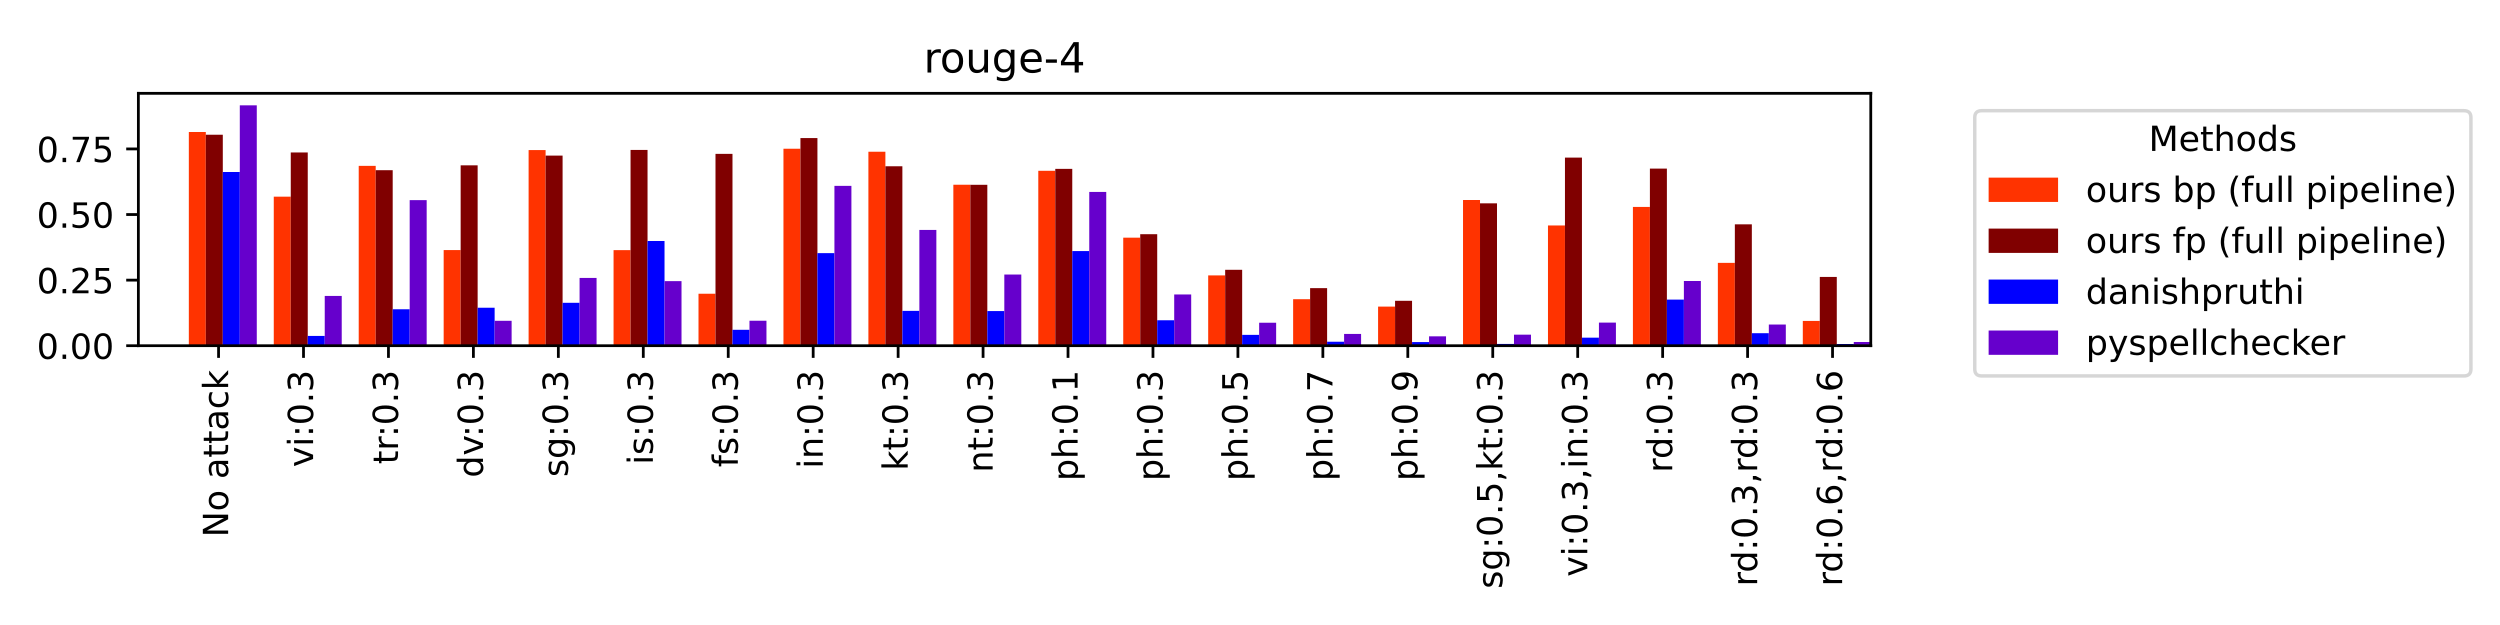 <?xml version="1.0" encoding="utf-8" standalone="no"?>
<!DOCTYPE svg PUBLIC "-//W3C//DTD SVG 1.1//EN"
  "http://www.w3.org/Graphics/SVG/1.1/DTD/svg11.dtd">
<!-- Created with matplotlib (https://matplotlib.org/) -->
<svg height="180pt" version="1.1" viewBox="0 0 720 180" width="720pt" xmlns="http://www.w3.org/2000/svg" xmlns:xlink="http://www.w3.org/1999/xlink">
 <defs>
  <style type="text/css">*{stroke-linecap:butt;stroke-linejoin:round;}</style>
 </defs>
 <g id="figure_1">
  <g id="patch_1">
   <path d="M 0 180 
L 720 180 
L 720 0 
L 0 0 
z
" style="fill:#ffffff;"/>
  </g>
  <g id="axes_1">
   <g id="patch_2">
    <path d="M 39.85 99.56 
L 538.78 99.56 
L 538.78 26.88 
L 39.85 26.88 
z
" style="fill:#ffffff;"/>
   </g>
   <g id="patch_3">
    <path clip-path="url(#p6e94fafef6)" d="M 54.382 99.56 
L 59.275 99.56 
L 59.275 38.007 
L 54.382 38.007 
z
" style="fill:#ff3300;"/>
   </g>
   <g id="patch_4">
    <path clip-path="url(#p6e94fafef6)" d="M 78.846 99.56 
L 83.739 99.56 
L 83.739 56.636 
L 78.846 56.636 
z
" style="fill:#ff3300;"/>
   </g>
   <g id="patch_5">
    <path clip-path="url(#p6e94fafef6)" d="M 103.311 99.56 
L 108.204 99.56 
L 108.204 47.768 
L 103.311 47.768 
z
" style="fill:#ff3300;"/>
   </g>
   <g id="patch_6">
    <path clip-path="url(#p6e94fafef6)" d="M 127.776 99.56 
L 132.668 99.56 
L 132.668 72.028 
L 127.776 72.028 
z
" style="fill:#ff3300;"/>
   </g>
   <g id="patch_7">
    <path clip-path="url(#p6e94fafef6)" d="M 152.24 99.56 
L 157.133 99.56 
L 157.133 43.212 
L 152.24 43.212 
z
" style="fill:#ff3300;"/>
   </g>
   <g id="patch_8">
    <path clip-path="url(#p6e94fafef6)" d="M 176.705 99.56 
L 181.598 99.56 
L 181.598 72.038 
L 176.705 72.038 
z
" style="fill:#ff3300;"/>
   </g>
   <g id="patch_9">
    <path clip-path="url(#p6e94fafef6)" d="M 201.169 99.56 
L 206.062 99.56 
L 206.062 84.594 
L 201.169 84.594 
z
" style="fill:#ff3300;"/>
   </g>
   <g id="patch_10">
    <path clip-path="url(#p6e94fafef6)" d="M 225.634 99.56 
L 230.527 99.56 
L 230.527 42.84 
L 225.634 42.84 
z
" style="fill:#ff3300;"/>
   </g>
   <g id="patch_11">
    <path clip-path="url(#p6e94fafef6)" d="M 250.098 99.56 
L 254.991 99.56 
L 254.991 43.69 
L 250.098 43.69 
z
" style="fill:#ff3300;"/>
   </g>
   <g id="patch_12">
    <path clip-path="url(#p6e94fafef6)" d="M 274.563 99.56 
L 279.456 99.56 
L 279.456 53.206 
L 274.563 53.206 
z
" style="fill:#ff3300;"/>
   </g>
   <g id="patch_13">
    <path clip-path="url(#p6e94fafef6)" d="M 299.027 99.56 
L 303.92 99.56 
L 303.92 49.184 
L 299.027 49.184 
z
" style="fill:#ff3300;"/>
   </g>
   <g id="patch_14">
    <path clip-path="url(#p6e94fafef6)" d="M 323.492 99.56 
L 328.385 99.56 
L 328.385 68.44 
L 323.492 68.44 
z
" style="fill:#ff3300;"/>
   </g>
   <g id="patch_15">
    <path clip-path="url(#p6e94fafef6)" d="M 347.957 99.56 
L 352.849 99.56 
L 352.849 79.311 
L 347.957 79.311 
z
" style="fill:#ff3300;"/>
   </g>
   <g id="patch_16">
    <path clip-path="url(#p6e94fafef6)" d="M 372.421 99.56 
L 377.314 99.56 
L 377.314 86.171 
L 372.421 86.171 
z
" style="fill:#ff3300;"/>
   </g>
   <g id="patch_17">
    <path clip-path="url(#p6e94fafef6)" d="M 396.886 99.56 
L 401.779 99.56 
L 401.779 88.31 
L 396.886 88.31 
z
" style="fill:#ff3300;"/>
   </g>
   <g id="patch_18">
    <path clip-path="url(#p6e94fafef6)" d="M 421.35 99.56 
L 426.243 99.56 
L 426.243 57.598 
L 421.35 57.598 
z
" style="fill:#ff3300;"/>
   </g>
   <g id="patch_19">
    <path clip-path="url(#p6e94fafef6)" d="M 445.815 99.56 
L 450.708 99.56 
L 450.708 64.939 
L 445.815 64.939 
z
" style="fill:#ff3300;"/>
   </g>
   <g id="patch_20">
    <path clip-path="url(#p6e94fafef6)" d="M 470.279 99.56 
L 475.172 99.56 
L 475.172 59.599 
L 470.279 59.599 
z
" style="fill:#ff3300;"/>
   </g>
   <g id="patch_21">
    <path clip-path="url(#p6e94fafef6)" d="M 494.744 99.56 
L 499.637 99.56 
L 499.637 75.707 
L 494.744 75.707 
z
" style="fill:#ff3300;"/>
   </g>
   <g id="patch_22">
    <path clip-path="url(#p6e94fafef6)" d="M 519.208 99.56 
L 524.101 99.56 
L 524.101 92.428 
L 519.208 92.428 
z
" style="fill:#ff3300;"/>
   </g>
   <g id="patch_23">
    <path clip-path="url(#p6e94fafef6)" d="M 59.275 99.56 
L 64.168 99.56 
L 64.168 38.813 
L 59.275 38.813 
z
" style="fill:#800000;"/>
   </g>
   <g id="patch_24">
    <path clip-path="url(#p6e94fafef6)" d="M 83.739 99.56 
L 88.632 99.56 
L 88.632 43.916 
L 83.739 43.916 
z
" style="fill:#800000;"/>
   </g>
   <g id="patch_25">
    <path clip-path="url(#p6e94fafef6)" d="M 108.204 99.56 
L 113.097 99.56 
L 113.097 49.023 
L 108.204 49.023 
z
" style="fill:#800000;"/>
   </g>
   <g id="patch_26">
    <path clip-path="url(#p6e94fafef6)" d="M 132.668 99.56 
L 137.561 99.56 
L 137.561 47.612 
L 132.668 47.612 
z
" style="fill:#800000;"/>
   </g>
   <g id="patch_27">
    <path clip-path="url(#p6e94fafef6)" d="M 157.133 99.56 
L 162.026 99.56 
L 162.026 44.821 
L 157.133 44.821 
z
" style="fill:#800000;"/>
   </g>
   <g id="patch_28">
    <path clip-path="url(#p6e94fafef6)" d="M 181.598 99.56 
L 186.491 99.56 
L 186.491 43.183 
L 181.598 43.183 
z
" style="fill:#800000;"/>
   </g>
   <g id="patch_29">
    <path clip-path="url(#p6e94fafef6)" d="M 206.062 99.56 
L 210.955 99.56 
L 210.955 44.315 
L 206.062 44.315 
z
" style="fill:#800000;"/>
   </g>
   <g id="patch_30">
    <path clip-path="url(#p6e94fafef6)" d="M 230.527 99.56 
L 235.42 99.56 
L 235.42 39.762 
L 230.527 39.762 
z
" style="fill:#800000;"/>
   </g>
   <g id="patch_31">
    <path clip-path="url(#p6e94fafef6)" d="M 254.991 99.56 
L 259.884 99.56 
L 259.884 47.891 
L 254.991 47.891 
z
" style="fill:#800000;"/>
   </g>
   <g id="patch_32">
    <path clip-path="url(#p6e94fafef6)" d="M 279.456 99.56 
L 284.349 99.56 
L 284.349 53.232 
L 279.456 53.232 
z
" style="fill:#800000;"/>
   </g>
   <g id="patch_33">
    <path clip-path="url(#p6e94fafef6)" d="M 303.92 99.56 
L 308.813 99.56 
L 308.813 48.638 
L 303.92 48.638 
z
" style="fill:#800000;"/>
   </g>
   <g id="patch_34">
    <path clip-path="url(#p6e94fafef6)" d="M 328.385 99.56 
L 333.278 99.56 
L 333.278 67.456 
L 328.385 67.456 
z
" style="fill:#800000;"/>
   </g>
   <g id="patch_35">
    <path clip-path="url(#p6e94fafef6)" d="M 352.849 99.56 
L 357.742 99.56 
L 357.742 77.696 
L 352.849 77.696 
z
" style="fill:#800000;"/>
   </g>
   <g id="patch_36">
    <path clip-path="url(#p6e94fafef6)" d="M 377.314 99.56 
L 382.207 99.56 
L 382.207 82.981 
L 377.314 82.981 
z
" style="fill:#800000;"/>
   </g>
   <g id="patch_37">
    <path clip-path="url(#p6e94fafef6)" d="M 401.779 99.56 
L 406.671 99.56 
L 406.671 86.623 
L 401.779 86.623 
z
" style="fill:#800000;"/>
   </g>
   <g id="patch_38">
    <path clip-path="url(#p6e94fafef6)" d="M 426.243 99.56 
L 431.136 99.56 
L 431.136 58.561 
L 426.243 58.561 
z
" style="fill:#800000;"/>
   </g>
   <g id="patch_39">
    <path clip-path="url(#p6e94fafef6)" d="M 450.708 99.56 
L 455.601 99.56 
L 455.601 45.389 
L 450.708 45.389 
z
" style="fill:#800000;"/>
   </g>
   <g id="patch_40">
    <path clip-path="url(#p6e94fafef6)" d="M 475.172 99.56 
L 480.065 99.56 
L 480.065 48.564 
L 475.172 48.564 
z
" style="fill:#800000;"/>
   </g>
   <g id="patch_41">
    <path clip-path="url(#p6e94fafef6)" d="M 499.637 99.56 
L 504.53 99.56 
L 504.53 64.611 
L 499.637 64.611 
z
" style="fill:#800000;"/>
   </g>
   <g id="patch_42">
    <path clip-path="url(#p6e94fafef6)" d="M 524.101 99.56 
L 528.994 99.56 
L 528.994 79.752 
L 524.101 79.752 
z
" style="fill:#800000;"/>
   </g>
   <g id="patch_43">
    <path clip-path="url(#p6e94fafef6)" d="M 64.168 99.56 
L 69.061 99.56 
L 69.061 49.53 
L 64.168 49.53 
z
" style="fill:#0000ff;"/>
   </g>
   <g id="patch_44">
    <path clip-path="url(#p6e94fafef6)" d="M 88.632 99.56 
L 93.525 99.56 
L 93.525 96.743 
L 88.632 96.743 
z
" style="fill:#0000ff;"/>
   </g>
   <g id="patch_45">
    <path clip-path="url(#p6e94fafef6)" d="M 113.097 99.56 
L 117.99 99.56 
L 117.99 89.062 
L 113.097 89.062 
z
" style="fill:#0000ff;"/>
   </g>
   <g id="patch_46">
    <path clip-path="url(#p6e94fafef6)" d="M 137.561 99.56 
L 142.454 99.56 
L 142.454 88.633 
L 137.561 88.633 
z
" style="fill:#0000ff;"/>
   </g>
   <g id="patch_47">
    <path clip-path="url(#p6e94fafef6)" d="M 162.026 99.56 
L 166.919 99.56 
L 166.919 87.214 
L 162.026 87.214 
z
" style="fill:#0000ff;"/>
   </g>
   <g id="patch_48">
    <path clip-path="url(#p6e94fafef6)" d="M 186.491 99.56 
L 191.383 99.56 
L 191.383 69.416 
L 186.491 69.416 
z
" style="fill:#0000ff;"/>
   </g>
   <g id="patch_49">
    <path clip-path="url(#p6e94fafef6)" d="M 210.955 99.56 
L 215.848 99.56 
L 215.848 94.988 
L 210.955 94.988 
z
" style="fill:#0000ff;"/>
   </g>
   <g id="patch_50">
    <path clip-path="url(#p6e94fafef6)" d="M 235.42 99.56 
L 240.313 99.56 
L 240.313 72.905 
L 235.42 72.905 
z
" style="fill:#0000ff;"/>
   </g>
   <g id="patch_51">
    <path clip-path="url(#p6e94fafef6)" d="M 259.884 99.56 
L 264.777 99.56 
L 264.777 89.532 
L 259.884 89.532 
z
" style="fill:#0000ff;"/>
   </g>
   <g id="patch_52">
    <path clip-path="url(#p6e94fafef6)" d="M 284.349 99.56 
L 289.242 99.56 
L 289.242 89.581 
L 284.349 89.581 
z
" style="fill:#0000ff;"/>
   </g>
   <g id="patch_53">
    <path clip-path="url(#p6e94fafef6)" d="M 308.813 99.56 
L 313.706 99.56 
L 313.706 72.313 
L 308.813 72.313 
z
" style="fill:#0000ff;"/>
   </g>
   <g id="patch_54">
    <path clip-path="url(#p6e94fafef6)" d="M 333.278 99.56 
L 338.171 99.56 
L 338.171 92.239 
L 333.278 92.239 
z
" style="fill:#0000ff;"/>
   </g>
   <g id="patch_55">
    <path clip-path="url(#p6e94fafef6)" d="M 357.742 99.56 
L 362.635 99.56 
L 362.635 96.44 
L 357.742 96.44 
z
" style="fill:#0000ff;"/>
   </g>
   <g id="patch_56">
    <path clip-path="url(#p6e94fafef6)" d="M 382.207 99.56 
L 387.1 99.56 
L 387.1 98.419 
L 382.207 98.419 
z
" style="fill:#0000ff;"/>
   </g>
   <g id="patch_57">
    <path clip-path="url(#p6e94fafef6)" d="M 406.671 99.56 
L 411.564 99.56 
L 411.564 98.513 
L 406.671 98.513 
z
" style="fill:#0000ff;"/>
   </g>
   <g id="patch_58">
    <path clip-path="url(#p6e94fafef6)" d="M 431.136 99.56 
L 436.029 99.56 
L 436.029 99.045 
L 431.136 99.045 
z
" style="fill:#0000ff;"/>
   </g>
   <g id="patch_59">
    <path clip-path="url(#p6e94fafef6)" d="M 455.601 99.56 
L 460.493 99.56 
L 460.493 97.249 
L 455.601 97.249 
z
" style="fill:#0000ff;"/>
   </g>
   <g id="patch_60">
    <path clip-path="url(#p6e94fafef6)" d="M 480.065 99.56 
L 484.958 99.56 
L 484.958 86.291 
L 480.065 86.291 
z
" style="fill:#0000ff;"/>
   </g>
   <g id="patch_61">
    <path clip-path="url(#p6e94fafef6)" d="M 504.53 99.56 
L 509.423 99.56 
L 509.423 95.956 
L 504.53 95.956 
z
" style="fill:#0000ff;"/>
   </g>
   <g id="patch_62">
    <path clip-path="url(#p6e94fafef6)" d="M 528.994 99.56 
L 533.887 99.56 
L 533.887 99.07 
L 528.994 99.07 
z
" style="fill:#0000ff;"/>
   </g>
   <g id="patch_63">
    <path clip-path="url(#p6e94fafef6)" d="M 69.061 99.56 
L 73.954 99.56 
L 73.954 30.341 
L 69.061 30.341 
z
" style="fill:#6600cc;"/>
   </g>
   <g id="patch_64">
    <path clip-path="url(#p6e94fafef6)" d="M 93.525 99.56 
L 98.418 99.56 
L 98.418 85.238 
L 93.525 85.238 
z
" style="fill:#6600cc;"/>
   </g>
   <g id="patch_65">
    <path clip-path="url(#p6e94fafef6)" d="M 117.99 99.56 
L 122.883 99.56 
L 122.883 57.647 
L 117.99 57.647 
z
" style="fill:#6600cc;"/>
   </g>
   <g id="patch_66">
    <path clip-path="url(#p6e94fafef6)" d="M 142.454 99.56 
L 147.347 99.56 
L 147.347 92.392 
L 142.454 92.392 
z
" style="fill:#6600cc;"/>
   </g>
   <g id="patch_67">
    <path clip-path="url(#p6e94fafef6)" d="M 166.919 99.56 
L 171.812 99.56 
L 171.812 80.044 
L 166.919 80.044 
z
" style="fill:#6600cc;"/>
   </g>
   <g id="patch_68">
    <path clip-path="url(#p6e94fafef6)" d="M 191.383 99.56 
L 196.276 99.56 
L 196.276 80.968 
L 191.383 80.968 
z
" style="fill:#6600cc;"/>
   </g>
   <g id="patch_69">
    <path clip-path="url(#p6e94fafef6)" d="M 215.848 99.56 
L 220.741 99.56 
L 220.741 92.38 
L 215.848 92.38 
z
" style="fill:#6600cc;"/>
   </g>
   <g id="patch_70">
    <path clip-path="url(#p6e94fafef6)" d="M 240.313 99.56 
L 245.205 99.56 
L 245.205 53.529 
L 240.313 53.529 
z
" style="fill:#6600cc;"/>
   </g>
   <g id="patch_71">
    <path clip-path="url(#p6e94fafef6)" d="M 264.777 99.56 
L 269.67 99.56 
L 269.67 66.212 
L 264.777 66.212 
z
" style="fill:#6600cc;"/>
   </g>
   <g id="patch_72">
    <path clip-path="url(#p6e94fafef6)" d="M 289.242 99.56 
L 294.135 99.56 
L 294.135 79.066 
L 289.242 79.066 
z
" style="fill:#6600cc;"/>
   </g>
   <g id="patch_73">
    <path clip-path="url(#p6e94fafef6)" d="M 313.706 99.56 
L 318.599 99.56 
L 318.599 55.275 
L 313.706 55.275 
z
" style="fill:#6600cc;"/>
   </g>
   <g id="patch_74">
    <path clip-path="url(#p6e94fafef6)" d="M 338.171 99.56 
L 343.064 99.56 
L 343.064 84.801 
L 338.171 84.801 
z
" style="fill:#6600cc;"/>
   </g>
   <g id="patch_75">
    <path clip-path="url(#p6e94fafef6)" d="M 362.635 99.56 
L 367.528 99.56 
L 367.528 92.953 
L 362.635 92.953 
z
" style="fill:#6600cc;"/>
   </g>
   <g id="patch_76">
    <path clip-path="url(#p6e94fafef6)" d="M 387.1 99.56 
L 391.993 99.56 
L 391.993 96.174 
L 387.1 96.174 
z
" style="fill:#6600cc;"/>
   </g>
   <g id="patch_77">
    <path clip-path="url(#p6e94fafef6)" d="M 411.564 99.56 
L 416.457 99.56 
L 416.457 96.873 
L 411.564 96.873 
z
" style="fill:#6600cc;"/>
   </g>
   <g id="patch_78">
    <path clip-path="url(#p6e94fafef6)" d="M 436.029 99.56 
L 440.922 99.56 
L 440.922 96.392 
L 436.029 96.392 
z
" style="fill:#6600cc;"/>
   </g>
   <g id="patch_79">
    <path clip-path="url(#p6e94fafef6)" d="M 460.493 99.56 
L 465.386 99.56 
L 465.386 92.907 
L 460.493 92.907 
z
" style="fill:#6600cc;"/>
   </g>
   <g id="patch_80">
    <path clip-path="url(#p6e94fafef6)" d="M 484.958 99.56 
L 489.851 99.56 
L 489.851 80.919 
L 484.958 80.919 
z
" style="fill:#6600cc;"/>
   </g>
   <g id="patch_81">
    <path clip-path="url(#p6e94fafef6)" d="M 509.423 99.56 
L 514.315 99.56 
L 514.315 93.458 
L 509.423 93.458 
z
" style="fill:#6600cc;"/>
   </g>
   <g id="patch_82">
    <path clip-path="url(#p6e94fafef6)" d="M 533.887 99.56 
L 538.78 99.56 
L 538.78 98.501 
L 533.887 98.501 
z
" style="fill:#6600cc;"/>
   </g>
   <g id="matplotlib.axis_1">
    <g id="xtick_1">
     <g id="line2d_1">
      <defs>
       <path d="M 0 0 
L 0 3.5 
" id="m63b15333d1" style="stroke:#000000;stroke-width:0.8;"/>
      </defs>
      <g>
       <use style="stroke:#000000;stroke-width:0.8;" x="62.945" xlink:href="#m63b15333d1" y="99.56"/>
      </g>
     </g>
     <g id="text_1">
      <!-- No attack -->
      <g transform="translate(65.704 154.724)rotate(-90)scale(0.1 -0.1)">
       <defs>
        <path d="M 9.812 72.906 
L 23.094 72.906 
L 55.422 11.922 
L 55.422 72.906 
L 64.984 72.906 
L 64.984 0 
L 51.703 0 
L 19.391 60.984 
L 19.391 0 
L 9.812 0 
z
" id="DejaVuSans-78"/>
        <path d="M 30.609 48.391 
Q 23.391 48.391 19.188 42.75 
Q 14.984 37.109 14.984 27.297 
Q 14.984 17.484 19.156 11.844 
Q 23.344 6.203 30.609 6.203 
Q 37.797 6.203 41.984 11.859 
Q 46.188 17.531 46.188 27.297 
Q 46.188 37.016 41.984 42.703 
Q 37.797 48.391 30.609 48.391 
z
M 30.609 56 
Q 42.328 56 49.016 48.375 
Q 55.719 40.766 55.719 27.297 
Q 55.719 13.875 49.016 6.219 
Q 42.328 -1.422 30.609 -1.422 
Q 18.844 -1.422 12.172 6.219 
Q 5.516 13.875 5.516 27.297 
Q 5.516 40.766 12.172 48.375 
Q 18.844 56 30.609 56 
z
" id="DejaVuSans-111"/>
        <path id="DejaVuSans-32"/>
        <path d="M 34.281 27.484 
Q 23.391 27.484 19.188 25 
Q 14.984 22.516 14.984 16.5 
Q 14.984 11.719 18.141 8.906 
Q 21.297 6.109 26.703 6.109 
Q 34.188 6.109 38.703 11.406 
Q 43.219 16.703 43.219 25.484 
L 43.219 27.484 
z
M 52.203 31.203 
L 52.203 0 
L 43.219 0 
L 43.219 8.297 
Q 40.141 3.328 35.547 0.953 
Q 30.953 -1.422 24.312 -1.422 
Q 15.922 -1.422 10.953 3.297 
Q 6 8.016 6 15.922 
Q 6 25.141 12.172 29.828 
Q 18.359 34.516 30.609 34.516 
L 43.219 34.516 
L 43.219 35.406 
Q 43.219 41.609 39.141 45 
Q 35.062 48.391 27.688 48.391 
Q 23 48.391 18.547 47.266 
Q 14.109 46.141 10.016 43.891 
L 10.016 52.203 
Q 14.938 54.109 19.578 55.047 
Q 24.219 56 28.609 56 
Q 40.484 56 46.344 49.844 
Q 52.203 43.703 52.203 31.203 
z
" id="DejaVuSans-97"/>
        <path d="M 18.312 70.219 
L 18.312 54.688 
L 36.812 54.688 
L 36.812 47.703 
L 18.312 47.703 
L 18.312 18.016 
Q 18.312 11.328 20.141 9.422 
Q 21.969 7.516 27.594 7.516 
L 36.812 7.516 
L 36.812 0 
L 27.594 0 
Q 17.188 0 13.234 3.875 
Q 9.281 7.766 9.281 18.016 
L 9.281 47.703 
L 2.688 47.703 
L 2.688 54.688 
L 9.281 54.688 
L 9.281 70.219 
z
" id="DejaVuSans-116"/>
        <path d="M 48.781 52.594 
L 48.781 44.188 
Q 44.969 46.297 41.141 47.344 
Q 37.312 48.391 33.406 48.391 
Q 24.656 48.391 19.812 42.844 
Q 14.984 37.312 14.984 27.297 
Q 14.984 17.281 19.812 11.734 
Q 24.656 6.203 33.406 6.203 
Q 37.312 6.203 41.141 7.25 
Q 44.969 8.297 48.781 10.406 
L 48.781 2.094 
Q 45.016 0.344 40.984 -0.531 
Q 36.969 -1.422 32.422 -1.422 
Q 20.062 -1.422 12.781 6.344 
Q 5.516 14.109 5.516 27.297 
Q 5.516 40.672 12.859 48.328 
Q 20.219 56 33.016 56 
Q 37.156 56 41.109 55.141 
Q 45.062 54.297 48.781 52.594 
z
" id="DejaVuSans-99"/>
        <path d="M 9.078 75.984 
L 18.109 75.984 
L 18.109 31.109 
L 44.922 54.688 
L 56.391 54.688 
L 27.391 29.109 
L 57.625 0 
L 45.906 0 
L 18.109 26.703 
L 18.109 0 
L 9.078 0 
z
" id="DejaVuSans-107"/>
       </defs>
       <use xlink:href="#DejaVuSans-78"/>
       <use x="74.805" xlink:href="#DejaVuSans-111"/>
       <use x="135.986" xlink:href="#DejaVuSans-32"/>
       <use x="167.773" xlink:href="#DejaVuSans-97"/>
       <use x="229.053" xlink:href="#DejaVuSans-116"/>
       <use x="268.262" xlink:href="#DejaVuSans-116"/>
       <use x="307.471" xlink:href="#DejaVuSans-97"/>
       <use x="368.75" xlink:href="#DejaVuSans-99"/>
       <use x="423.73" xlink:href="#DejaVuSans-107"/>
      </g>
     </g>
    </g>
    <g id="xtick_2">
     <g id="line2d_2">
      <g>
       <use style="stroke:#000000;stroke-width:0.8;" x="87.409" xlink:href="#m63b15333d1" y="99.56"/>
      </g>
     </g>
     <g id="text_2">
      <!-- vi:0.3 -->
      <g transform="translate(90.168 134.529)rotate(-90)scale(0.1 -0.1)">
       <defs>
        <path d="M 2.984 54.688 
L 12.5 54.688 
L 29.594 8.797 
L 46.688 54.688 
L 56.203 54.688 
L 35.688 0 
L 23.484 0 
z
" id="DejaVuSans-118"/>
        <path d="M 9.422 54.688 
L 18.406 54.688 
L 18.406 0 
L 9.422 0 
z
M 9.422 75.984 
L 18.406 75.984 
L 18.406 64.594 
L 9.422 64.594 
z
" id="DejaVuSans-105"/>
        <path d="M 11.719 12.406 
L 22.016 12.406 
L 22.016 0 
L 11.719 0 
z
M 11.719 51.703 
L 22.016 51.703 
L 22.016 39.312 
L 11.719 39.312 
z
" id="DejaVuSans-58"/>
        <path d="M 31.781 66.406 
Q 24.172 66.406 20.328 58.906 
Q 16.5 51.422 16.5 36.375 
Q 16.5 21.391 20.328 13.891 
Q 24.172 6.391 31.781 6.391 
Q 39.453 6.391 43.281 13.891 
Q 47.125 21.391 47.125 36.375 
Q 47.125 51.422 43.281 58.906 
Q 39.453 66.406 31.781 66.406 
z
M 31.781 74.219 
Q 44.047 74.219 50.516 64.516 
Q 56.984 54.828 56.984 36.375 
Q 56.984 17.969 50.516 8.266 
Q 44.047 -1.422 31.781 -1.422 
Q 19.531 -1.422 13.062 8.266 
Q 6.594 17.969 6.594 36.375 
Q 6.594 54.828 13.062 64.516 
Q 19.531 74.219 31.781 74.219 
z
" id="DejaVuSans-48"/>
        <path d="M 10.688 12.406 
L 21 12.406 
L 21 0 
L 10.688 0 
z
" id="DejaVuSans-46"/>
        <path d="M 40.578 39.312 
Q 47.656 37.797 51.625 33 
Q 55.609 28.219 55.609 21.188 
Q 55.609 10.406 48.188 4.484 
Q 40.766 -1.422 27.094 -1.422 
Q 22.516 -1.422 17.656 -0.516 
Q 12.797 0.391 7.625 2.203 
L 7.625 11.719 
Q 11.719 9.328 16.594 8.109 
Q 21.484 6.891 26.812 6.891 
Q 36.078 6.891 40.938 10.547 
Q 45.797 14.203 45.797 21.188 
Q 45.797 27.641 41.281 31.266 
Q 36.766 34.906 28.719 34.906 
L 20.219 34.906 
L 20.219 43.016 
L 29.109 43.016 
Q 36.375 43.016 40.234 45.922 
Q 44.094 48.828 44.094 54.297 
Q 44.094 59.906 40.109 62.906 
Q 36.141 65.922 28.719 65.922 
Q 24.656 65.922 20.016 65.031 
Q 15.375 64.156 9.812 62.312 
L 9.812 71.094 
Q 15.438 72.656 20.344 73.438 
Q 25.25 74.219 29.594 74.219 
Q 40.828 74.219 47.359 69.109 
Q 53.906 64.016 53.906 55.328 
Q 53.906 49.266 50.438 45.094 
Q 46.969 40.922 40.578 39.312 
z
" id="DejaVuSans-51"/>
       </defs>
       <use xlink:href="#DejaVuSans-118"/>
       <use x="59.18" xlink:href="#DejaVuSans-105"/>
       <use x="86.963" xlink:href="#DejaVuSans-58"/>
       <use x="120.654" xlink:href="#DejaVuSans-48"/>
       <use x="184.277" xlink:href="#DejaVuSans-46"/>
       <use x="216.064" xlink:href="#DejaVuSans-51"/>
      </g>
     </g>
    </g>
    <g id="xtick_3">
     <g id="line2d_3">
      <g>
       <use style="stroke:#000000;stroke-width:0.8;" x="111.874" xlink:href="#m63b15333d1" y="99.56"/>
      </g>
     </g>
     <g id="text_3">
      <!-- tr:0.3 -->
      <g transform="translate(114.633 133.688)rotate(-90)scale(0.1 -0.1)">
       <defs>
        <path d="M 41.109 46.297 
Q 39.594 47.172 37.812 47.578 
Q 36.031 48 33.891 48 
Q 26.266 48 22.188 43.047 
Q 18.109 38.094 18.109 28.812 
L 18.109 0 
L 9.078 0 
L 9.078 54.688 
L 18.109 54.688 
L 18.109 46.188 
Q 20.953 51.172 25.484 53.578 
Q 30.031 56 36.531 56 
Q 37.453 56 38.578 55.875 
Q 39.703 55.766 41.062 55.516 
z
" id="DejaVuSans-114"/>
       </defs>
       <use xlink:href="#DejaVuSans-116"/>
       <use x="39.209" xlink:href="#DejaVuSans-114"/>
       <use x="78.572" xlink:href="#DejaVuSans-58"/>
       <use x="112.264" xlink:href="#DejaVuSans-48"/>
       <use x="175.887" xlink:href="#DejaVuSans-46"/>
       <use x="207.674" xlink:href="#DejaVuSans-51"/>
      </g>
     </g>
    </g>
    <g id="xtick_4">
     <g id="line2d_4">
      <g>
       <use style="stroke:#000000;stroke-width:0.8;" x="136.338" xlink:href="#m63b15333d1" y="99.56"/>
      </g>
     </g>
     <g id="text_4">
      <!-- dv:0.3 -->
      <g transform="translate(139.098 137.549)rotate(-90)scale(0.1 -0.1)">
       <defs>
        <path d="M 45.406 46.391 
L 45.406 75.984 
L 54.391 75.984 
L 54.391 0 
L 45.406 0 
L 45.406 8.203 
Q 42.578 3.328 38.25 0.953 
Q 33.938 -1.422 27.875 -1.422 
Q 17.969 -1.422 11.734 6.484 
Q 5.516 14.406 5.516 27.297 
Q 5.516 40.188 11.734 48.094 
Q 17.969 56 27.875 56 
Q 33.938 56 38.25 53.625 
Q 42.578 51.266 45.406 46.391 
z
M 14.797 27.297 
Q 14.797 17.391 18.875 11.75 
Q 22.953 6.109 30.078 6.109 
Q 37.203 6.109 41.297 11.75 
Q 45.406 17.391 45.406 27.297 
Q 45.406 37.203 41.297 42.844 
Q 37.203 48.484 30.078 48.484 
Q 22.953 48.484 18.875 42.844 
Q 14.797 37.203 14.797 27.297 
z
" id="DejaVuSans-100"/>
       </defs>
       <use xlink:href="#DejaVuSans-100"/>
       <use x="63.477" xlink:href="#DejaVuSans-118"/>
       <use x="117.156" xlink:href="#DejaVuSans-58"/>
       <use x="150.848" xlink:href="#DejaVuSans-48"/>
       <use x="214.471" xlink:href="#DejaVuSans-46"/>
       <use x="246.258" xlink:href="#DejaVuSans-51"/>
      </g>
     </g>
    </g>
    <g id="xtick_5">
     <g id="line2d_5">
      <g>
       <use style="stroke:#000000;stroke-width:0.8;" x="160.803" xlink:href="#m63b15333d1" y="99.56"/>
      </g>
     </g>
     <g id="text_5">
      <!-- sg:0.3 -->
      <g transform="translate(163.562 137.39)rotate(-90)scale(0.1 -0.1)">
       <defs>
        <path d="M 44.281 53.078 
L 44.281 44.578 
Q 40.484 46.531 36.375 47.5 
Q 32.281 48.484 27.875 48.484 
Q 21.188 48.484 17.844 46.438 
Q 14.5 44.391 14.5 40.281 
Q 14.5 37.156 16.891 35.375 
Q 19.281 33.594 26.516 31.984 
L 29.594 31.297 
Q 39.156 29.25 43.188 25.516 
Q 47.219 21.781 47.219 15.094 
Q 47.219 7.469 41.188 3.016 
Q 35.156 -1.422 24.609 -1.422 
Q 20.219 -1.422 15.453 -0.562 
Q 10.688 0.297 5.422 2 
L 5.422 11.281 
Q 10.406 8.688 15.234 7.391 
Q 20.062 6.109 24.812 6.109 
Q 31.156 6.109 34.562 8.281 
Q 37.984 10.453 37.984 14.406 
Q 37.984 18.062 35.516 20.016 
Q 33.062 21.969 24.703 23.781 
L 21.578 24.516 
Q 13.234 26.266 9.516 29.906 
Q 5.812 33.547 5.812 39.891 
Q 5.812 47.609 11.281 51.797 
Q 16.75 56 26.812 56 
Q 31.781 56 36.172 55.266 
Q 40.578 54.547 44.281 53.078 
z
" id="DejaVuSans-115"/>
        <path d="M 45.406 27.984 
Q 45.406 37.75 41.375 43.109 
Q 37.359 48.484 30.078 48.484 
Q 22.859 48.484 18.828 43.109 
Q 14.797 37.75 14.797 27.984 
Q 14.797 18.266 18.828 12.891 
Q 22.859 7.516 30.078 7.516 
Q 37.359 7.516 41.375 12.891 
Q 45.406 18.266 45.406 27.984 
z
M 54.391 6.781 
Q 54.391 -7.172 48.188 -13.984 
Q 42 -20.797 29.203 -20.797 
Q 24.469 -20.797 20.266 -20.094 
Q 16.062 -19.391 12.109 -17.922 
L 12.109 -9.188 
Q 16.062 -11.328 19.922 -12.344 
Q 23.781 -13.375 27.781 -13.375 
Q 36.625 -13.375 41.016 -8.766 
Q 45.406 -4.156 45.406 5.172 
L 45.406 9.625 
Q 42.625 4.781 38.281 2.391 
Q 33.938 0 27.875 0 
Q 17.828 0 11.672 7.656 
Q 5.516 15.328 5.516 27.984 
Q 5.516 40.672 11.672 48.328 
Q 17.828 56 27.875 56 
Q 33.938 56 38.281 53.609 
Q 42.625 51.219 45.406 46.391 
L 45.406 54.688 
L 54.391 54.688 
z
" id="DejaVuSans-103"/>
       </defs>
       <use xlink:href="#DejaVuSans-115"/>
       <use x="52.1" xlink:href="#DejaVuSans-103"/>
       <use x="115.576" xlink:href="#DejaVuSans-58"/>
       <use x="149.268" xlink:href="#DejaVuSans-48"/>
       <use x="212.891" xlink:href="#DejaVuSans-46"/>
       <use x="244.678" xlink:href="#DejaVuSans-51"/>
      </g>
     </g>
    </g>
    <g id="xtick_6">
     <g id="line2d_6">
      <g>
       <use style="stroke:#000000;stroke-width:0.8;" x="185.267" xlink:href="#m63b15333d1" y="99.56"/>
      </g>
     </g>
     <g id="text_6">
      <!-- is:0.3 -->
      <g transform="translate(188.027 133.819)rotate(-90)scale(0.1 -0.1)">
       <use xlink:href="#DejaVuSans-105"/>
       <use x="27.783" xlink:href="#DejaVuSans-115"/>
       <use x="79.883" xlink:href="#DejaVuSans-58"/>
       <use x="113.574" xlink:href="#DejaVuSans-48"/>
       <use x="177.197" xlink:href="#DejaVuSans-46"/>
       <use x="208.984" xlink:href="#DejaVuSans-51"/>
      </g>
     </g>
    </g>
    <g id="xtick_7">
     <g id="line2d_7">
      <g>
       <use style="stroke:#000000;stroke-width:0.8;" x="209.732" xlink:href="#m63b15333d1" y="99.56"/>
      </g>
     </g>
     <g id="text_7">
      <!-- fs:0.3 -->
      <g transform="translate(212.491 134.562)rotate(-90)scale(0.1 -0.1)">
       <defs>
        <path d="M 37.109 75.984 
L 37.109 68.5 
L 28.516 68.5 
Q 23.688 68.5 21.797 66.547 
Q 19.922 64.594 19.922 59.516 
L 19.922 54.688 
L 34.719 54.688 
L 34.719 47.703 
L 19.922 47.703 
L 19.922 0 
L 10.891 0 
L 10.891 47.703 
L 2.297 47.703 
L 2.297 54.688 
L 10.891 54.688 
L 10.891 58.5 
Q 10.891 67.625 15.141 71.797 
Q 19.391 75.984 28.609 75.984 
z
" id="DejaVuSans-102"/>
       </defs>
       <use xlink:href="#DejaVuSans-102"/>
       <use x="35.205" xlink:href="#DejaVuSans-115"/>
       <use x="87.305" xlink:href="#DejaVuSans-58"/>
       <use x="120.996" xlink:href="#DejaVuSans-48"/>
       <use x="184.619" xlink:href="#DejaVuSans-46"/>
       <use x="216.406" xlink:href="#DejaVuSans-51"/>
      </g>
     </g>
    </g>
    <g id="xtick_8">
     <g id="line2d_8">
      <g>
       <use style="stroke:#000000;stroke-width:0.8;" x="234.196" xlink:href="#m63b15333d1" y="99.56"/>
      </g>
     </g>
     <g id="text_8">
      <!-- in:0.3 -->
      <g transform="translate(236.956 134.947)rotate(-90)scale(0.1 -0.1)">
       <defs>
        <path d="M 54.891 33.016 
L 54.891 0 
L 45.906 0 
L 45.906 32.719 
Q 45.906 40.484 42.875 44.328 
Q 39.844 48.188 33.797 48.188 
Q 26.516 48.188 22.312 43.547 
Q 18.109 38.922 18.109 30.906 
L 18.109 0 
L 9.078 0 
L 9.078 54.688 
L 18.109 54.688 
L 18.109 46.188 
Q 21.344 51.125 25.703 53.562 
Q 30.078 56 35.797 56 
Q 45.219 56 50.047 50.172 
Q 54.891 44.344 54.891 33.016 
z
" id="DejaVuSans-110"/>
       </defs>
       <use xlink:href="#DejaVuSans-105"/>
       <use x="27.783" xlink:href="#DejaVuSans-110"/>
       <use x="91.162" xlink:href="#DejaVuSans-58"/>
       <use x="124.854" xlink:href="#DejaVuSans-48"/>
       <use x="188.477" xlink:href="#DejaVuSans-46"/>
       <use x="220.264" xlink:href="#DejaVuSans-51"/>
      </g>
     </g>
    </g>
    <g id="xtick_9">
     <g id="line2d_9">
      <g>
       <use style="stroke:#000000;stroke-width:0.8;" x="258.661" xlink:href="#m63b15333d1" y="99.56"/>
      </g>
     </g>
     <g id="text_9">
      <!-- kt:0.3 -->
      <g transform="translate(261.42 135.543)rotate(-90)scale(0.1 -0.1)">
       <use xlink:href="#DejaVuSans-107"/>
       <use x="57.91" xlink:href="#DejaVuSans-116"/>
       <use x="97.119" xlink:href="#DejaVuSans-58"/>
       <use x="130.811" xlink:href="#DejaVuSans-48"/>
       <use x="194.434" xlink:href="#DejaVuSans-46"/>
       <use x="226.221" xlink:href="#DejaVuSans-51"/>
      </g>
     </g>
    </g>
    <g id="xtick_10">
     <g id="line2d_10">
      <g>
       <use style="stroke:#000000;stroke-width:0.8;" x="283.125" xlink:href="#m63b15333d1" y="99.56"/>
      </g>
     </g>
     <g id="text_10">
      <!-- nt:0.3 -->
      <g transform="translate(285.885 136.09)rotate(-90)scale(0.1 -0.1)">
       <use xlink:href="#DejaVuSans-110"/>
       <use x="63.379" xlink:href="#DejaVuSans-116"/>
       <use x="102.588" xlink:href="#DejaVuSans-58"/>
       <use x="136.279" xlink:href="#DejaVuSans-48"/>
       <use x="199.902" xlink:href="#DejaVuSans-46"/>
       <use x="231.689" xlink:href="#DejaVuSans-51"/>
      </g>
     </g>
    </g>
    <g id="xtick_11">
     <g id="line2d_11">
      <g>
       <use style="stroke:#000000;stroke-width:0.8;" x="307.59" xlink:href="#m63b15333d1" y="99.56"/>
      </g>
     </g>
     <g id="text_11">
      <!-- ph:0.1 -->
      <g transform="translate(310.349 138.518)rotate(-90)scale(0.1 -0.1)">
       <defs>
        <path d="M 18.109 8.203 
L 18.109 -20.797 
L 9.078 -20.797 
L 9.078 54.688 
L 18.109 54.688 
L 18.109 46.391 
Q 20.953 51.266 25.266 53.625 
Q 29.594 56 35.594 56 
Q 45.562 56 51.781 48.094 
Q 58.016 40.188 58.016 27.297 
Q 58.016 14.406 51.781 6.484 
Q 45.562 -1.422 35.594 -1.422 
Q 29.594 -1.422 25.266 0.953 
Q 20.953 3.328 18.109 8.203 
z
M 48.688 27.297 
Q 48.688 37.203 44.609 42.844 
Q 40.531 48.484 33.406 48.484 
Q 26.266 48.484 22.188 42.844 
Q 18.109 37.203 18.109 27.297 
Q 18.109 17.391 22.188 11.75 
Q 26.266 6.109 33.406 6.109 
Q 40.531 6.109 44.609 11.75 
Q 48.688 17.391 48.688 27.297 
z
" id="DejaVuSans-112"/>
        <path d="M 54.891 33.016 
L 54.891 0 
L 45.906 0 
L 45.906 32.719 
Q 45.906 40.484 42.875 44.328 
Q 39.844 48.188 33.797 48.188 
Q 26.516 48.188 22.312 43.547 
Q 18.109 38.922 18.109 30.906 
L 18.109 0 
L 9.078 0 
L 9.078 75.984 
L 18.109 75.984 
L 18.109 46.188 
Q 21.344 51.125 25.703 53.562 
Q 30.078 56 35.797 56 
Q 45.219 56 50.047 50.172 
Q 54.891 44.344 54.891 33.016 
z
" id="DejaVuSans-104"/>
        <path d="M 12.406 8.297 
L 28.516 8.297 
L 28.516 63.922 
L 10.984 60.406 
L 10.984 69.391 
L 28.422 72.906 
L 38.281 72.906 
L 38.281 8.297 
L 54.391 8.297 
L 54.391 0 
L 12.406 0 
z
" id="DejaVuSans-49"/>
       </defs>
       <use xlink:href="#DejaVuSans-112"/>
       <use x="63.477" xlink:href="#DejaVuSans-104"/>
       <use x="126.855" xlink:href="#DejaVuSans-58"/>
       <use x="160.547" xlink:href="#DejaVuSans-48"/>
       <use x="224.17" xlink:href="#DejaVuSans-46"/>
       <use x="255.957" xlink:href="#DejaVuSans-49"/>
      </g>
     </g>
    </g>
    <g id="xtick_12">
     <g id="line2d_12">
      <g>
       <use style="stroke:#000000;stroke-width:0.8;" x="332.055" xlink:href="#m63b15333d1" y="99.56"/>
      </g>
     </g>
     <g id="text_12">
      <!-- ph:0.3 -->
      <g transform="translate(334.814 138.518)rotate(-90)scale(0.1 -0.1)">
       <use xlink:href="#DejaVuSans-112"/>
       <use x="63.477" xlink:href="#DejaVuSans-104"/>
       <use x="126.855" xlink:href="#DejaVuSans-58"/>
       <use x="160.547" xlink:href="#DejaVuSans-48"/>
       <use x="224.17" xlink:href="#DejaVuSans-46"/>
       <use x="255.957" xlink:href="#DejaVuSans-51"/>
      </g>
     </g>
    </g>
    <g id="xtick_13">
     <g id="line2d_13">
      <g>
       <use style="stroke:#000000;stroke-width:0.8;" x="356.519" xlink:href="#m63b15333d1" y="99.56"/>
      </g>
     </g>
     <g id="text_13">
      <!-- ph:0.5 -->
      <g transform="translate(359.278 138.518)rotate(-90)scale(0.1 -0.1)">
       <defs>
        <path d="M 10.797 72.906 
L 49.516 72.906 
L 49.516 64.594 
L 19.828 64.594 
L 19.828 46.734 
Q 21.969 47.469 24.109 47.828 
Q 26.266 48.188 28.422 48.188 
Q 40.625 48.188 47.75 41.5 
Q 54.891 34.812 54.891 23.391 
Q 54.891 11.625 47.562 5.094 
Q 40.234 -1.422 26.906 -1.422 
Q 22.312 -1.422 17.547 -0.641 
Q 12.797 0.141 7.719 1.703 
L 7.719 11.625 
Q 12.109 9.234 16.797 8.062 
Q 21.484 6.891 26.703 6.891 
Q 35.156 6.891 40.078 11.328 
Q 45.016 15.766 45.016 23.391 
Q 45.016 31 40.078 35.438 
Q 35.156 39.891 26.703 39.891 
Q 22.75 39.891 18.812 39.016 
Q 14.891 38.141 10.797 36.281 
z
" id="DejaVuSans-53"/>
       </defs>
       <use xlink:href="#DejaVuSans-112"/>
       <use x="63.477" xlink:href="#DejaVuSans-104"/>
       <use x="126.855" xlink:href="#DejaVuSans-58"/>
       <use x="160.547" xlink:href="#DejaVuSans-48"/>
       <use x="224.17" xlink:href="#DejaVuSans-46"/>
       <use x="255.957" xlink:href="#DejaVuSans-53"/>
      </g>
     </g>
    </g>
    <g id="xtick_14">
     <g id="line2d_14">
      <g>
       <use style="stroke:#000000;stroke-width:0.8;" x="380.984" xlink:href="#m63b15333d1" y="99.56"/>
      </g>
     </g>
     <g id="text_14">
      <!-- ph:0.7 -->
      <g transform="translate(383.743 138.518)rotate(-90)scale(0.1 -0.1)">
       <defs>
        <path d="M 8.203 72.906 
L 55.078 72.906 
L 55.078 68.703 
L 28.609 0 
L 18.312 0 
L 43.219 64.594 
L 8.203 64.594 
z
" id="DejaVuSans-55"/>
       </defs>
       <use xlink:href="#DejaVuSans-112"/>
       <use x="63.477" xlink:href="#DejaVuSans-104"/>
       <use x="126.855" xlink:href="#DejaVuSans-58"/>
       <use x="160.547" xlink:href="#DejaVuSans-48"/>
       <use x="224.17" xlink:href="#DejaVuSans-46"/>
       <use x="255.957" xlink:href="#DejaVuSans-55"/>
      </g>
     </g>
    </g>
    <g id="xtick_15">
     <g id="line2d_15">
      <g>
       <use style="stroke:#000000;stroke-width:0.8;" x="405.448" xlink:href="#m63b15333d1" y="99.56"/>
      </g>
     </g>
     <g id="text_15">
      <!-- ph:0.9 -->
      <g transform="translate(408.208 138.518)rotate(-90)scale(0.1 -0.1)">
       <defs>
        <path d="M 10.984 1.516 
L 10.984 10.5 
Q 14.703 8.734 18.5 7.812 
Q 22.312 6.891 25.984 6.891 
Q 35.75 6.891 40.891 13.453 
Q 46.047 20.016 46.781 33.406 
Q 43.953 29.203 39.594 26.953 
Q 35.25 24.703 29.984 24.703 
Q 19.047 24.703 12.672 31.312 
Q 6.297 37.938 6.297 49.422 
Q 6.297 60.641 12.938 67.422 
Q 19.578 74.219 30.609 74.219 
Q 43.266 74.219 49.922 64.516 
Q 56.594 54.828 56.594 36.375 
Q 56.594 19.141 48.406 8.859 
Q 40.234 -1.422 26.422 -1.422 
Q 22.703 -1.422 18.891 -0.688 
Q 15.094 0.047 10.984 1.516 
z
M 30.609 32.422 
Q 37.25 32.422 41.125 36.953 
Q 45.016 41.5 45.016 49.422 
Q 45.016 57.281 41.125 61.844 
Q 37.25 66.406 30.609 66.406 
Q 23.969 66.406 20.094 61.844 
Q 16.219 57.281 16.219 49.422 
Q 16.219 41.5 20.094 36.953 
Q 23.969 32.422 30.609 32.422 
z
" id="DejaVuSans-57"/>
       </defs>
       <use xlink:href="#DejaVuSans-112"/>
       <use x="63.477" xlink:href="#DejaVuSans-104"/>
       <use x="126.855" xlink:href="#DejaVuSans-58"/>
       <use x="160.547" xlink:href="#DejaVuSans-48"/>
       <use x="224.17" xlink:href="#DejaVuSans-46"/>
       <use x="255.957" xlink:href="#DejaVuSans-57"/>
      </g>
     </g>
    </g>
    <g id="xtick_16">
     <g id="line2d_16">
      <g>
       <use style="stroke:#000000;stroke-width:0.8;" x="429.913" xlink:href="#m63b15333d1" y="99.56"/>
      </g>
     </g>
     <g id="text_16">
      <!-- sg:0.5,kt:0.3 -->
      <g transform="translate(432.672 169.551)rotate(-90)scale(0.1 -0.1)">
       <defs>
        <path d="M 11.719 12.406 
L 22.016 12.406 
L 22.016 4 
L 14.016 -11.625 
L 7.719 -11.625 
L 11.719 4 
z
" id="DejaVuSans-44"/>
       </defs>
       <use xlink:href="#DejaVuSans-115"/>
       <use x="52.1" xlink:href="#DejaVuSans-103"/>
       <use x="115.576" xlink:href="#DejaVuSans-58"/>
       <use x="149.268" xlink:href="#DejaVuSans-48"/>
       <use x="212.891" xlink:href="#DejaVuSans-46"/>
       <use x="244.678" xlink:href="#DejaVuSans-53"/>
       <use x="308.301" xlink:href="#DejaVuSans-44"/>
       <use x="340.088" xlink:href="#DejaVuSans-107"/>
       <use x="397.998" xlink:href="#DejaVuSans-116"/>
       <use x="437.207" xlink:href="#DejaVuSans-58"/>
       <use x="470.898" xlink:href="#DejaVuSans-48"/>
       <use x="534.521" xlink:href="#DejaVuSans-46"/>
       <use x="566.309" xlink:href="#DejaVuSans-51"/>
      </g>
     </g>
    </g>
    <g id="xtick_17">
     <g id="line2d_17">
      <g>
       <use style="stroke:#000000;stroke-width:0.8;" x="454.377" xlink:href="#m63b15333d1" y="99.56"/>
      </g>
     </g>
     <g id="text_17">
      <!-- vi:0.3,in:0.3 -->
      <g transform="translate(457.137 166.094)rotate(-90)scale(0.1 -0.1)">
       <use xlink:href="#DejaVuSans-118"/>
       <use x="59.18" xlink:href="#DejaVuSans-105"/>
       <use x="86.963" xlink:href="#DejaVuSans-58"/>
       <use x="120.654" xlink:href="#DejaVuSans-48"/>
       <use x="184.277" xlink:href="#DejaVuSans-46"/>
       <use x="216.064" xlink:href="#DejaVuSans-51"/>
       <use x="279.688" xlink:href="#DejaVuSans-44"/>
       <use x="311.475" xlink:href="#DejaVuSans-105"/>
       <use x="339.258" xlink:href="#DejaVuSans-110"/>
       <use x="402.637" xlink:href="#DejaVuSans-58"/>
       <use x="436.328" xlink:href="#DejaVuSans-48"/>
       <use x="499.951" xlink:href="#DejaVuSans-46"/>
       <use x="531.738" xlink:href="#DejaVuSans-51"/>
      </g>
     </g>
    </g>
    <g id="xtick_18">
     <g id="line2d_18">
      <g>
       <use style="stroke:#000000;stroke-width:0.8;" x="478.842" xlink:href="#m63b15333d1" y="99.56"/>
      </g>
     </g>
     <g id="text_18">
      <!-- rd:0.3 -->
      <g transform="translate(481.601 136.116)rotate(-90)scale(0.1 -0.1)">
       <use xlink:href="#DejaVuSans-114"/>
       <use x="39.363" xlink:href="#DejaVuSans-100"/>
       <use x="102.84" xlink:href="#DejaVuSans-58"/>
       <use x="136.531" xlink:href="#DejaVuSans-48"/>
       <use x="200.154" xlink:href="#DejaVuSans-46"/>
       <use x="231.941" xlink:href="#DejaVuSans-51"/>
      </g>
     </g>
    </g>
    <g id="xtick_19">
     <g id="line2d_19">
      <g>
       <use style="stroke:#000000;stroke-width:0.8;" x="503.306" xlink:href="#m63b15333d1" y="99.56"/>
      </g>
     </g>
     <g id="text_19">
      <!-- rd:0.3,rd:0.3 -->
      <g transform="translate(506.066 168.851)rotate(-90)scale(0.1 -0.1)">
       <use xlink:href="#DejaVuSans-114"/>
       <use x="39.363" xlink:href="#DejaVuSans-100"/>
       <use x="102.84" xlink:href="#DejaVuSans-58"/>
       <use x="136.531" xlink:href="#DejaVuSans-48"/>
       <use x="200.154" xlink:href="#DejaVuSans-46"/>
       <use x="231.941" xlink:href="#DejaVuSans-51"/>
       <use x="295.564" xlink:href="#DejaVuSans-44"/>
       <use x="327.352" xlink:href="#DejaVuSans-114"/>
       <use x="366.715" xlink:href="#DejaVuSans-100"/>
       <use x="430.191" xlink:href="#DejaVuSans-58"/>
       <use x="463.883" xlink:href="#DejaVuSans-48"/>
       <use x="527.506" xlink:href="#DejaVuSans-46"/>
       <use x="559.293" xlink:href="#DejaVuSans-51"/>
      </g>
     </g>
    </g>
    <g id="xtick_20">
     <g id="line2d_20">
      <g>
       <use style="stroke:#000000;stroke-width:0.8;" x="527.771" xlink:href="#m63b15333d1" y="99.56"/>
      </g>
     </g>
     <g id="text_20">
      <!-- rd:0.6,rd:0.6 -->
      <g transform="translate(530.53 168.851)rotate(-90)scale(0.1 -0.1)">
       <defs>
        <path d="M 33.016 40.375 
Q 26.375 40.375 22.484 35.828 
Q 18.609 31.297 18.609 23.391 
Q 18.609 15.531 22.484 10.953 
Q 26.375 6.391 33.016 6.391 
Q 39.656 6.391 43.531 10.953 
Q 47.406 15.531 47.406 23.391 
Q 47.406 31.297 43.531 35.828 
Q 39.656 40.375 33.016 40.375 
z
M 52.594 71.297 
L 52.594 62.312 
Q 48.875 64.062 45.094 64.984 
Q 41.312 65.922 37.594 65.922 
Q 27.828 65.922 22.672 59.328 
Q 17.531 52.734 16.797 39.406 
Q 19.672 43.656 24.016 45.922 
Q 28.375 48.188 33.594 48.188 
Q 44.578 48.188 50.953 41.516 
Q 57.328 34.859 57.328 23.391 
Q 57.328 12.156 50.688 5.359 
Q 44.047 -1.422 33.016 -1.422 
Q 20.359 -1.422 13.672 8.266 
Q 6.984 17.969 6.984 36.375 
Q 6.984 53.656 15.188 63.938 
Q 23.391 74.219 37.203 74.219 
Q 40.922 74.219 44.703 73.484 
Q 48.484 72.75 52.594 71.297 
z
" id="DejaVuSans-54"/>
       </defs>
       <use xlink:href="#DejaVuSans-114"/>
       <use x="39.363" xlink:href="#DejaVuSans-100"/>
       <use x="102.84" xlink:href="#DejaVuSans-58"/>
       <use x="136.531" xlink:href="#DejaVuSans-48"/>
       <use x="200.154" xlink:href="#DejaVuSans-46"/>
       <use x="231.941" xlink:href="#DejaVuSans-54"/>
       <use x="295.564" xlink:href="#DejaVuSans-44"/>
       <use x="327.352" xlink:href="#DejaVuSans-114"/>
       <use x="366.715" xlink:href="#DejaVuSans-100"/>
       <use x="430.191" xlink:href="#DejaVuSans-58"/>
       <use x="463.883" xlink:href="#DejaVuSans-48"/>
       <use x="527.506" xlink:href="#DejaVuSans-46"/>
       <use x="559.293" xlink:href="#DejaVuSans-54"/>
      </g>
     </g>
    </g>
   </g>
   <g id="matplotlib.axis_2">
    <g id="ytick_1">
     <g id="line2d_21">
      <defs>
       <path d="M 0 0 
L -3.5 0 
" id="mfd275d9c29" style="stroke:#000000;stroke-width:0.8;"/>
      </defs>
      <g>
       <use style="stroke:#000000;stroke-width:0.8;" x="39.85" xlink:href="#mfd275d9c29" y="99.56"/>
      </g>
     </g>
     <g id="text_21">
      <!-- 0.00 -->
      <g transform="translate(10.584 103.359)scale(0.1 -0.1)">
       <use xlink:href="#DejaVuSans-48"/>
       <use x="63.623" xlink:href="#DejaVuSans-46"/>
       <use x="95.41" xlink:href="#DejaVuSans-48"/>
       <use x="159.033" xlink:href="#DejaVuSans-48"/>
      </g>
     </g>
    </g>
    <g id="ytick_2">
     <g id="line2d_22">
      <g>
       <use style="stroke:#000000;stroke-width:0.8;" x="39.85" xlink:href="#mfd275d9c29" y="80.671"/>
      </g>
     </g>
     <g id="text_22">
      <!-- 0.25 -->
      <g transform="translate(10.584 84.47)scale(0.1 -0.1)">
       <defs>
        <path d="M 19.188 8.297 
L 53.609 8.297 
L 53.609 0 
L 7.328 0 
L 7.328 8.297 
Q 12.938 14.109 22.625 23.891 
Q 32.328 33.688 34.812 36.531 
Q 39.547 41.844 41.422 45.531 
Q 43.312 49.219 43.312 52.781 
Q 43.312 58.594 39.234 62.25 
Q 35.156 65.922 28.609 65.922 
Q 23.969 65.922 18.812 64.312 
Q 13.672 62.703 7.812 59.422 
L 7.812 69.391 
Q 13.766 71.781 18.938 73 
Q 24.125 74.219 28.422 74.219 
Q 39.75 74.219 46.484 68.547 
Q 53.219 62.891 53.219 53.422 
Q 53.219 48.922 51.531 44.891 
Q 49.859 40.875 45.406 35.406 
Q 44.188 33.984 37.641 27.219 
Q 31.109 20.453 19.188 8.297 
z
" id="DejaVuSans-50"/>
       </defs>
       <use xlink:href="#DejaVuSans-48"/>
       <use x="63.623" xlink:href="#DejaVuSans-46"/>
       <use x="95.41" xlink:href="#DejaVuSans-50"/>
       <use x="159.033" xlink:href="#DejaVuSans-53"/>
      </g>
     </g>
    </g>
    <g id="ytick_3">
     <g id="line2d_23">
      <g>
       <use style="stroke:#000000;stroke-width:0.8;" x="39.85" xlink:href="#mfd275d9c29" y="61.782"/>
      </g>
     </g>
     <g id="text_23">
      <!-- 0.50 -->
      <g transform="translate(10.584 65.581)scale(0.1 -0.1)">
       <use xlink:href="#DejaVuSans-48"/>
       <use x="63.623" xlink:href="#DejaVuSans-46"/>
       <use x="95.41" xlink:href="#DejaVuSans-53"/>
       <use x="159.033" xlink:href="#DejaVuSans-48"/>
      </g>
     </g>
    </g>
    <g id="ytick_4">
     <g id="line2d_24">
      <g>
       <use style="stroke:#000000;stroke-width:0.8;" x="39.85" xlink:href="#mfd275d9c29" y="42.893"/>
      </g>
     </g>
     <g id="text_24">
      <!-- 0.75 -->
      <g transform="translate(10.584 46.693)scale(0.1 -0.1)">
       <use xlink:href="#DejaVuSans-48"/>
       <use x="63.623" xlink:href="#DejaVuSans-46"/>
       <use x="95.41" xlink:href="#DejaVuSans-55"/>
       <use x="159.033" xlink:href="#DejaVuSans-53"/>
      </g>
     </g>
    </g>
   </g>
   <g id="patch_83">
    <path d="M 39.85 99.56 
L 39.85 26.88 
" style="fill:none;stroke:#000000;stroke-linecap:square;stroke-linejoin:miter;stroke-width:0.8;"/>
   </g>
   <g id="patch_84">
    <path d="M 538.78 99.56 
L 538.78 26.88 
" style="fill:none;stroke:#000000;stroke-linecap:square;stroke-linejoin:miter;stroke-width:0.8;"/>
   </g>
   <g id="patch_85">
    <path d="M 39.85 99.56 
L 538.78 99.56 
" style="fill:none;stroke:#000000;stroke-linecap:square;stroke-linejoin:miter;stroke-width:0.8;"/>
   </g>
   <g id="patch_86">
    <path d="M 39.85 26.88 
L 538.78 26.88 
" style="fill:none;stroke:#000000;stroke-linecap:square;stroke-linejoin:miter;stroke-width:0.8;"/>
   </g>
   <g id="text_25">
    <!-- rouge-4 -->
    <g transform="translate(266.027 20.88)scale(0.12 -0.12)">
     <defs>
      <path d="M 8.5 21.578 
L 8.5 54.688 
L 17.484 54.688 
L 17.484 21.922 
Q 17.484 14.156 20.5 10.266 
Q 23.531 6.391 29.594 6.391 
Q 36.859 6.391 41.078 11.031 
Q 45.312 15.672 45.312 23.688 
L 45.312 54.688 
L 54.297 54.688 
L 54.297 0 
L 45.312 0 
L 45.312 8.406 
Q 42.047 3.422 37.719 1 
Q 33.406 -1.422 27.688 -1.422 
Q 18.266 -1.422 13.375 4.438 
Q 8.5 10.297 8.5 21.578 
z
M 31.109 56 
z
" id="DejaVuSans-117"/>
      <path d="M 56.203 29.594 
L 56.203 25.203 
L 14.891 25.203 
Q 15.484 15.922 20.484 11.062 
Q 25.484 6.203 34.422 6.203 
Q 39.594 6.203 44.453 7.469 
Q 49.312 8.734 54.109 11.281 
L 54.109 2.781 
Q 49.266 0.734 44.188 -0.344 
Q 39.109 -1.422 33.891 -1.422 
Q 20.797 -1.422 13.156 6.188 
Q 5.516 13.812 5.516 26.812 
Q 5.516 40.234 12.766 48.109 
Q 20.016 56 32.328 56 
Q 43.359 56 49.781 48.891 
Q 56.203 41.797 56.203 29.594 
z
M 47.219 32.234 
Q 47.125 39.594 43.094 43.984 
Q 39.062 48.391 32.422 48.391 
Q 24.906 48.391 20.391 44.141 
Q 15.875 39.891 15.188 32.172 
z
" id="DejaVuSans-101"/>
      <path d="M 4.891 31.391 
L 31.203 31.391 
L 31.203 23.391 
L 4.891 23.391 
z
" id="DejaVuSans-45"/>
      <path d="M 37.797 64.312 
L 12.891 25.391 
L 37.797 25.391 
z
M 35.203 72.906 
L 47.609 72.906 
L 47.609 25.391 
L 58.016 25.391 
L 58.016 17.188 
L 47.609 17.188 
L 47.609 0 
L 37.797 0 
L 37.797 17.188 
L 4.891 17.188 
L 4.891 26.703 
z
" id="DejaVuSans-52"/>
     </defs>
     <use xlink:href="#DejaVuSans-114"/>
     <use x="38.863" xlink:href="#DejaVuSans-111"/>
     <use x="100.045" xlink:href="#DejaVuSans-117"/>
     <use x="163.424" xlink:href="#DejaVuSans-103"/>
     <use x="226.9" xlink:href="#DejaVuSans-101"/>
     <use x="288.424" xlink:href="#DejaVuSans-45"/>
     <use x="324.508" xlink:href="#DejaVuSans-52"/>
    </g>
   </g>
   <g id="legend_1">
    <g id="patch_87">
     <path d="M 570.726 108.271 
L 709.626 108.271 
Q 711.626 108.271 711.626 106.271 
L 711.626 33.88 
Q 711.626 31.88 709.626 31.88 
L 570.726 31.88 
Q 568.726 31.88 568.726 33.88 
L 568.726 106.271 
Q 568.726 108.271 570.726 108.271 
z
" style="fill:#ffffff;opacity:0.8;stroke:#cccccc;stroke-linejoin:miter;"/>
    </g>
    <g id="text_26">
     <!-- Methods -->
     <g transform="translate(618.819 43.478)scale(0.1 -0.1)">
      <defs>
       <path d="M 9.812 72.906 
L 24.516 72.906 
L 43.109 23.297 
L 61.812 72.906 
L 76.516 72.906 
L 76.516 0 
L 66.891 0 
L 66.891 64.016 
L 48.094 14.016 
L 38.188 14.016 
L 19.391 64.016 
L 19.391 0 
L 9.812 0 
z
" id="DejaVuSans-77"/>
      </defs>
      <use xlink:href="#DejaVuSans-77"/>
      <use x="86.279" xlink:href="#DejaVuSans-101"/>
      <use x="147.803" xlink:href="#DejaVuSans-116"/>
      <use x="187.012" xlink:href="#DejaVuSans-104"/>
      <use x="250.391" xlink:href="#DejaVuSans-111"/>
      <use x="311.572" xlink:href="#DejaVuSans-100"/>
      <use x="375.049" xlink:href="#DejaVuSans-115"/>
     </g>
    </g>
    <g id="patch_88">
     <path d="M 572.726 58.157 
L 592.726 58.157 
L 592.726 51.157 
L 572.726 51.157 
z
" style="fill:#ff3300;"/>
    </g>
    <g id="text_27">
     <!-- ours bp (full pipeline) -->
     <g transform="translate(600.726 58.157)scale(0.1 -0.1)">
      <defs>
       <path d="M 48.688 27.297 
Q 48.688 37.203 44.609 42.844 
Q 40.531 48.484 33.406 48.484 
Q 26.266 48.484 22.188 42.844 
Q 18.109 37.203 18.109 27.297 
Q 18.109 17.391 22.188 11.75 
Q 26.266 6.109 33.406 6.109 
Q 40.531 6.109 44.609 11.75 
Q 48.688 17.391 48.688 27.297 
z
M 18.109 46.391 
Q 20.953 51.266 25.266 53.625 
Q 29.594 56 35.594 56 
Q 45.562 56 51.781 48.094 
Q 58.016 40.188 58.016 27.297 
Q 58.016 14.406 51.781 6.484 
Q 45.562 -1.422 35.594 -1.422 
Q 29.594 -1.422 25.266 0.953 
Q 20.953 3.328 18.109 8.203 
L 18.109 0 
L 9.078 0 
L 9.078 75.984 
L 18.109 75.984 
z
" id="DejaVuSans-98"/>
       <path d="M 31 75.875 
Q 24.469 64.656 21.281 53.656 
Q 18.109 42.672 18.109 31.391 
Q 18.109 20.125 21.312 9.062 
Q 24.516 -2 31 -13.188 
L 23.188 -13.188 
Q 15.875 -1.703 12.234 9.375 
Q 8.594 20.453 8.594 31.391 
Q 8.594 42.281 12.203 53.312 
Q 15.828 64.359 23.188 75.875 
z
" id="DejaVuSans-40"/>
       <path d="M 9.422 75.984 
L 18.406 75.984 
L 18.406 0 
L 9.422 0 
z
" id="DejaVuSans-108"/>
       <path d="M 8.016 75.875 
L 15.828 75.875 
Q 23.141 64.359 26.781 53.312 
Q 30.422 42.281 30.422 31.391 
Q 30.422 20.453 26.781 9.375 
Q 23.141 -1.703 15.828 -13.188 
L 8.016 -13.188 
Q 14.5 -2 17.703 9.062 
Q 20.906 20.125 20.906 31.391 
Q 20.906 42.672 17.703 53.656 
Q 14.5 64.656 8.016 75.875 
z
" id="DejaVuSans-41"/>
      </defs>
      <use xlink:href="#DejaVuSans-111"/>
      <use x="61.182" xlink:href="#DejaVuSans-117"/>
      <use x="124.561" xlink:href="#DejaVuSans-114"/>
      <use x="165.674" xlink:href="#DejaVuSans-115"/>
      <use x="217.773" xlink:href="#DejaVuSans-32"/>
      <use x="249.561" xlink:href="#DejaVuSans-98"/>
      <use x="313.037" xlink:href="#DejaVuSans-112"/>
      <use x="376.514" xlink:href="#DejaVuSans-32"/>
      <use x="408.301" xlink:href="#DejaVuSans-40"/>
      <use x="447.314" xlink:href="#DejaVuSans-102"/>
      <use x="482.52" xlink:href="#DejaVuSans-117"/>
      <use x="545.898" xlink:href="#DejaVuSans-108"/>
      <use x="573.682" xlink:href="#DejaVuSans-108"/>
      <use x="601.465" xlink:href="#DejaVuSans-32"/>
      <use x="633.252" xlink:href="#DejaVuSans-112"/>
      <use x="696.729" xlink:href="#DejaVuSans-105"/>
      <use x="724.512" xlink:href="#DejaVuSans-112"/>
      <use x="787.988" xlink:href="#DejaVuSans-101"/>
      <use x="849.512" xlink:href="#DejaVuSans-108"/>
      <use x="877.295" xlink:href="#DejaVuSans-105"/>
      <use x="905.078" xlink:href="#DejaVuSans-110"/>
      <use x="968.457" xlink:href="#DejaVuSans-101"/>
      <use x="1029.98" xlink:href="#DejaVuSans-41"/>
     </g>
    </g>
    <g id="patch_89">
     <path d="M 572.726 72.835 
L 592.726 72.835 
L 592.726 65.835 
L 572.726 65.835 
z
" style="fill:#800000;"/>
    </g>
    <g id="text_28">
     <!-- ours fp (full pipeline) -->
     <g transform="translate(600.726 72.835)scale(0.1 -0.1)">
      <use xlink:href="#DejaVuSans-111"/>
      <use x="61.182" xlink:href="#DejaVuSans-117"/>
      <use x="124.561" xlink:href="#DejaVuSans-114"/>
      <use x="165.674" xlink:href="#DejaVuSans-115"/>
      <use x="217.773" xlink:href="#DejaVuSans-32"/>
      <use x="249.561" xlink:href="#DejaVuSans-102"/>
      <use x="284.766" xlink:href="#DejaVuSans-112"/>
      <use x="348.242" xlink:href="#DejaVuSans-32"/>
      <use x="380.029" xlink:href="#DejaVuSans-40"/>
      <use x="419.043" xlink:href="#DejaVuSans-102"/>
      <use x="454.248" xlink:href="#DejaVuSans-117"/>
      <use x="517.627" xlink:href="#DejaVuSans-108"/>
      <use x="545.41" xlink:href="#DejaVuSans-108"/>
      <use x="573.193" xlink:href="#DejaVuSans-32"/>
      <use x="604.98" xlink:href="#DejaVuSans-112"/>
      <use x="668.457" xlink:href="#DejaVuSans-105"/>
      <use x="696.24" xlink:href="#DejaVuSans-112"/>
      <use x="759.717" xlink:href="#DejaVuSans-101"/>
      <use x="821.24" xlink:href="#DejaVuSans-108"/>
      <use x="849.023" xlink:href="#DejaVuSans-105"/>
      <use x="876.807" xlink:href="#DejaVuSans-110"/>
      <use x="940.186" xlink:href="#DejaVuSans-101"/>
      <use x="1001.709" xlink:href="#DejaVuSans-41"/>
     </g>
    </g>
    <g id="patch_90">
     <path d="M 572.726 87.513 
L 592.726 87.513 
L 592.726 80.513 
L 572.726 80.513 
z
" style="fill:#0000ff;"/>
    </g>
    <g id="text_29">
     <!-- danishpruthi -->
     <g transform="translate(600.726 87.513)scale(0.1 -0.1)">
      <use xlink:href="#DejaVuSans-100"/>
      <use x="63.477" xlink:href="#DejaVuSans-97"/>
      <use x="124.756" xlink:href="#DejaVuSans-110"/>
      <use x="188.135" xlink:href="#DejaVuSans-105"/>
      <use x="215.918" xlink:href="#DejaVuSans-115"/>
      <use x="268.018" xlink:href="#DejaVuSans-104"/>
      <use x="331.396" xlink:href="#DejaVuSans-112"/>
      <use x="394.873" xlink:href="#DejaVuSans-114"/>
      <use x="435.986" xlink:href="#DejaVuSans-117"/>
      <use x="499.365" xlink:href="#DejaVuSans-116"/>
      <use x="538.574" xlink:href="#DejaVuSans-104"/>
      <use x="601.953" xlink:href="#DejaVuSans-105"/>
     </g>
    </g>
    <g id="patch_91">
     <path d="M 572.726 102.191 
L 592.726 102.191 
L 592.726 95.191 
L 572.726 95.191 
z
" style="fill:#6600cc;"/>
    </g>
    <g id="text_30">
     <!-- pyspellchecker -->
     <g transform="translate(600.726 102.191)scale(0.1 -0.1)">
      <defs>
       <path d="M 32.172 -5.078 
Q 28.375 -14.844 24.75 -17.812 
Q 21.141 -20.797 15.094 -20.797 
L 7.906 -20.797 
L 7.906 -13.281 
L 13.188 -13.281 
Q 16.891 -13.281 18.938 -11.516 
Q 21 -9.766 23.484 -3.219 
L 25.094 0.875 
L 2.984 54.688 
L 12.5 54.688 
L 29.594 11.922 
L 46.688 54.688 
L 56.203 54.688 
z
" id="DejaVuSans-121"/>
      </defs>
      <use xlink:href="#DejaVuSans-112"/>
      <use x="63.477" xlink:href="#DejaVuSans-121"/>
      <use x="122.656" xlink:href="#DejaVuSans-115"/>
      <use x="174.756" xlink:href="#DejaVuSans-112"/>
      <use x="238.232" xlink:href="#DejaVuSans-101"/>
      <use x="299.756" xlink:href="#DejaVuSans-108"/>
      <use x="327.539" xlink:href="#DejaVuSans-108"/>
      <use x="355.322" xlink:href="#DejaVuSans-99"/>
      <use x="410.303" xlink:href="#DejaVuSans-104"/>
      <use x="473.682" xlink:href="#DejaVuSans-101"/>
      <use x="535.205" xlink:href="#DejaVuSans-99"/>
      <use x="590.186" xlink:href="#DejaVuSans-107"/>
      <use x="644.471" xlink:href="#DejaVuSans-101"/>
      <use x="705.994" xlink:href="#DejaVuSans-114"/>
     </g>
    </g>
   </g>
  </g>
 </g>
 <defs>
  <clipPath id="p6e94fafef6">
   <rect height="72.68" width="498.93" x="39.85" y="26.88"/>
  </clipPath>
 </defs>
</svg>
